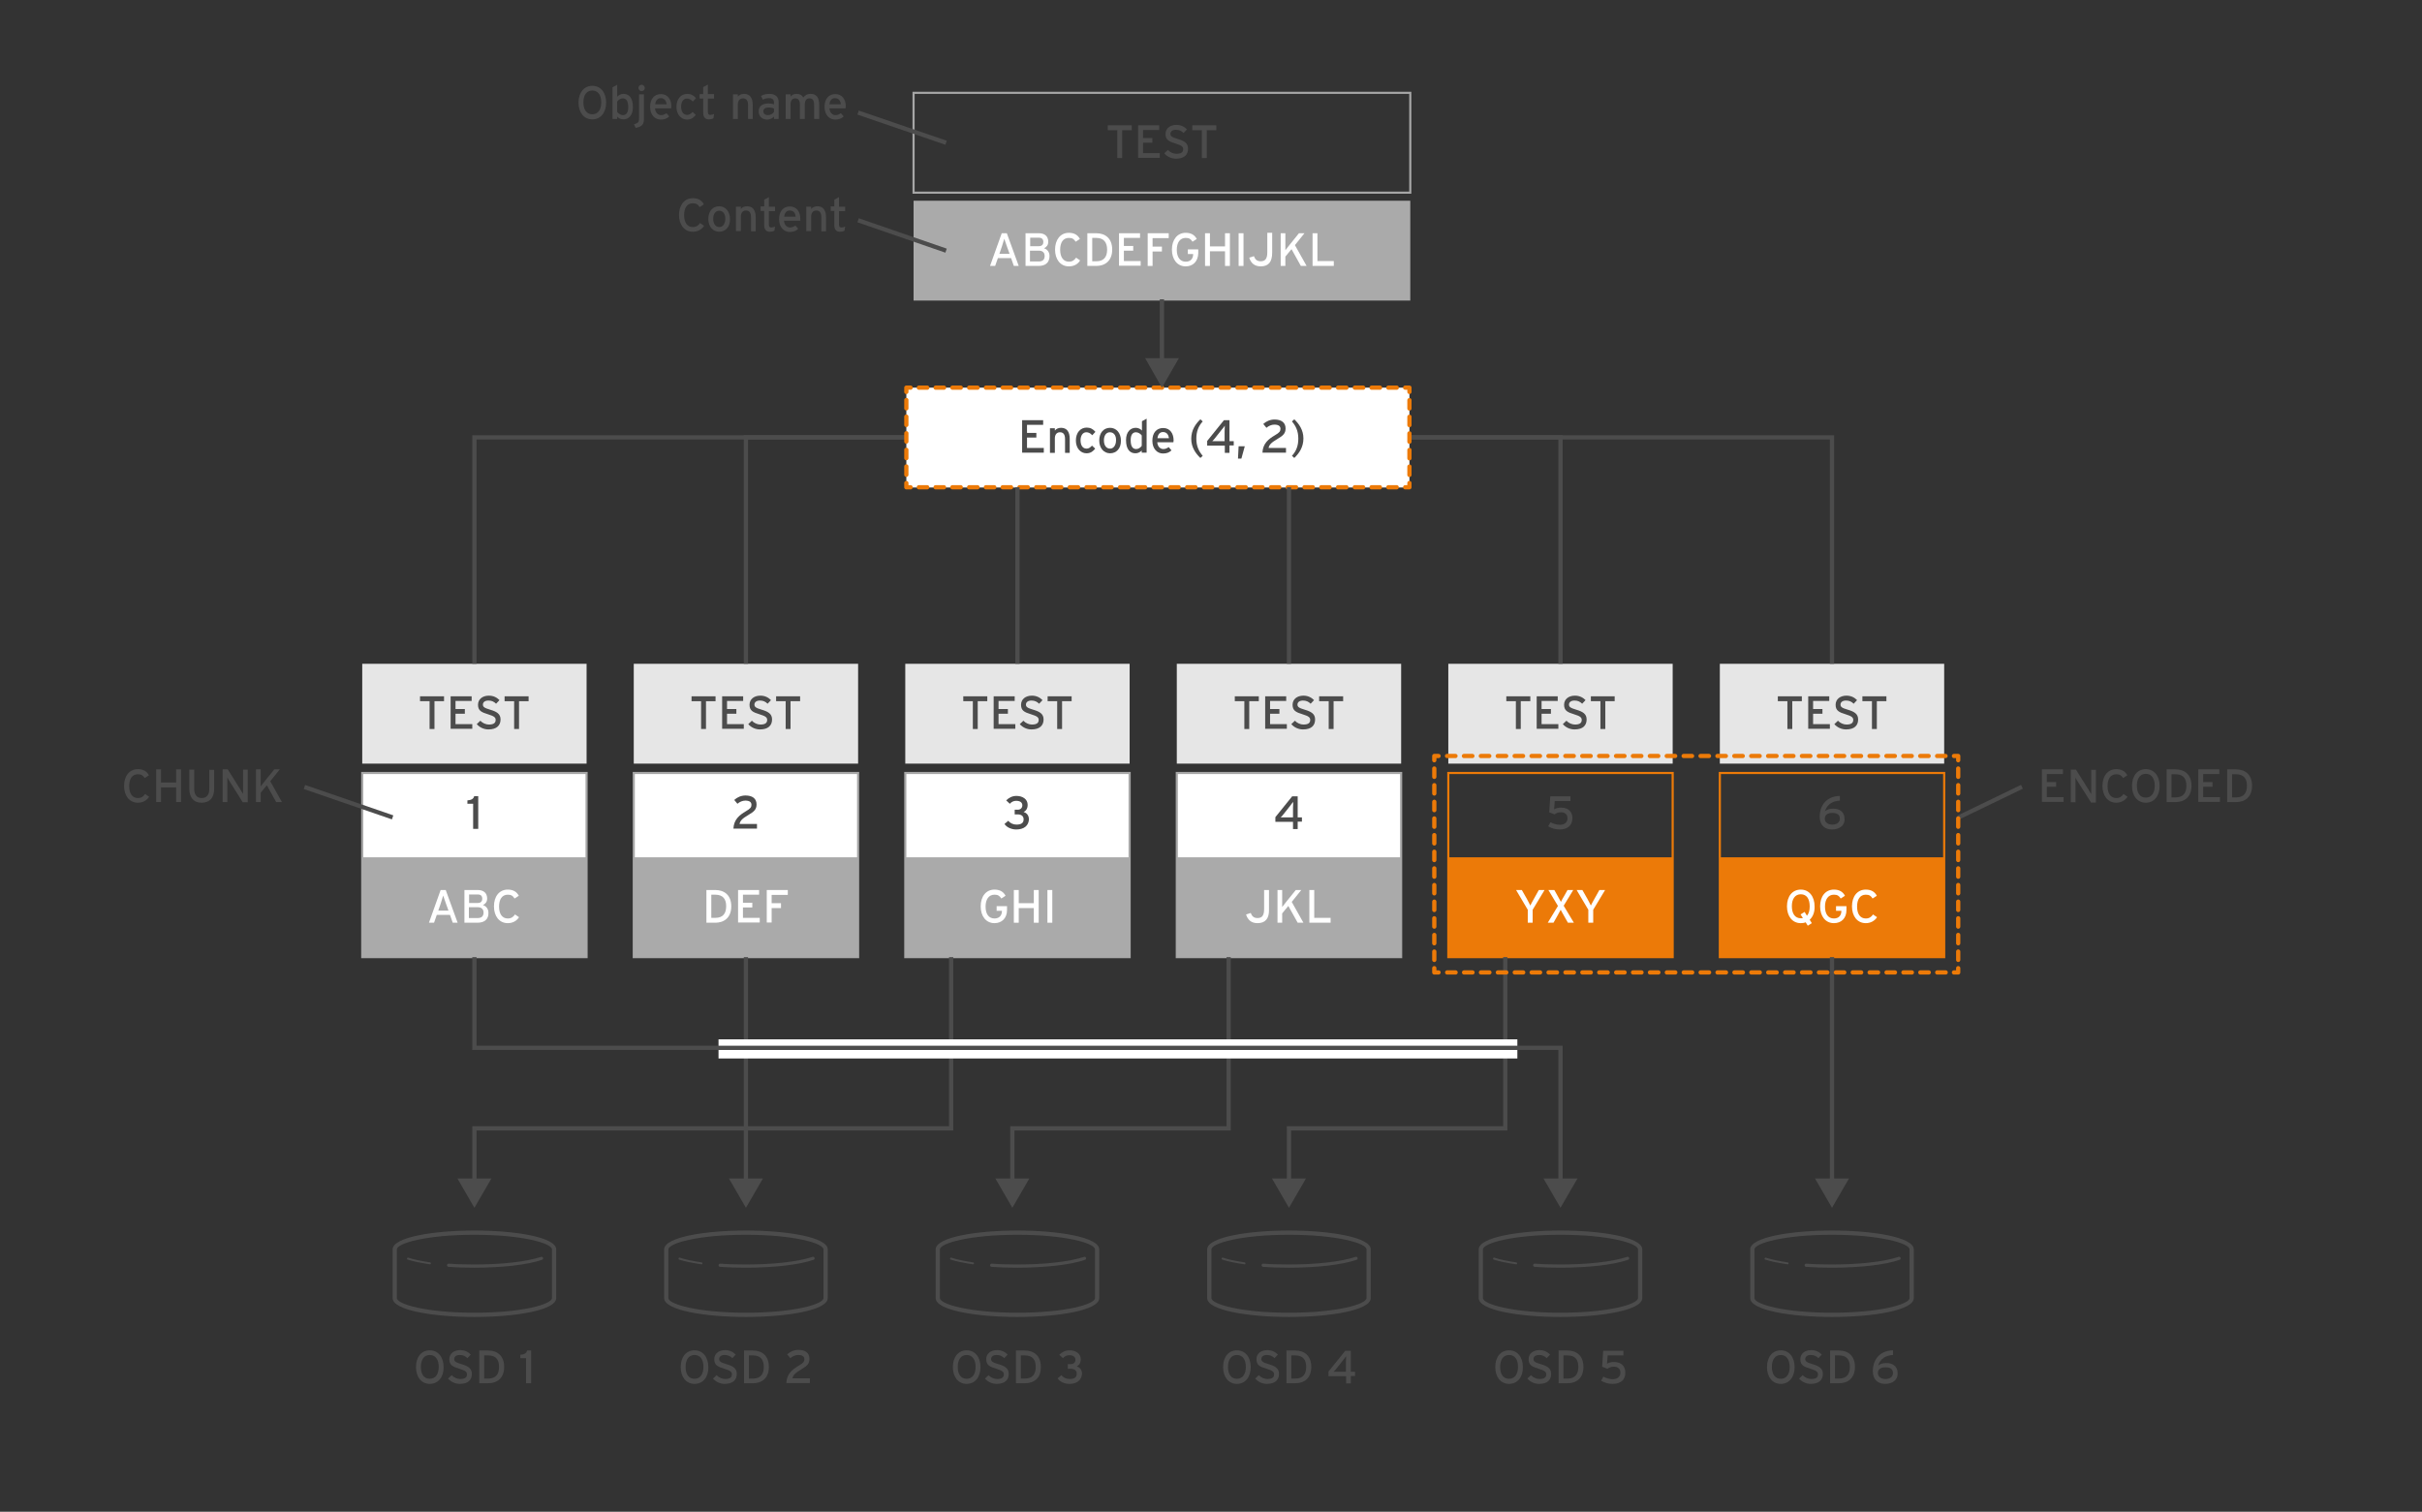 <?xml version="1.0" encoding="utf-8"?>
<!-- Generator: Adobe Illustrator 22.1.0, SVG Export Plug-In . SVG Version: 6.00 Build 0)  -->
<svg version="1.1"
	 id="svg8" inkscape:version="0.92.2 (5c3e80d, 2017-08-06)" sodipodi:docname="pools-pools-ec.svg" xmlns:cc="http://creativecommons.org/ns#" xmlns:dc="http://purl.org/dc/elements/1.1/" xmlns:inkscape="http://www.inkscape.org/namespaces/inkscape" xmlns:rdf="http://www.w3.org/1999/02/22-rdf-syntax-ns#" xmlns:sodipodi="http://sodipodi.sourceforge.net/DTD/sodipodi-0.dtd" xmlns:svg="http://www.w3.org/2000/svg"
	 xmlns="http://www.w3.org/2000/svg" xmlns:xlink="http://www.w3.org/1999/xlink" x="0px" y="0px" viewBox="0 0 1140 711.7"
	 style="enable-background:new 0 0 1140 711.7;" xml:space="preserve">
<rect x="0" y="0" width="1140" height="711.7" fill="#333333" stroke="none"/>
<style type="text/css">
	.st0{fill:#FFFFFF;stroke:#A6A6A6;stroke-miterlimit:10;enable-background:new    ;}
	.st1{fill:none;stroke:#A6A6A6;stroke-miterlimit:10;enable-background:new    ;}
	.st2{fill:#AAAAAA;enable-background:new    ;}
	.st3{fill:#E6E6E6;enable-background:new    ;}
	.st4{fill:#EC7A08;enable-background:new    ;}
	.st5{fill:none;stroke:#EC7A08;stroke-miterlimit:10;enable-background:new    ;}
	.st6{fill:#4C4C4C;}
	.st7{fill:none;stroke:#4C4C4C;stroke-width:2;stroke-miterlimit:10;}
	.st8{fill:#FFFFFF;}
	.st9{enable-background:new    ;}
	.st10{fill:none;stroke:#EC7A08;stroke-width:2;stroke-linecap:round;stroke-linejoin:round;}
	.st11{fill:none;stroke:#EC7A08;stroke-width:2;stroke-linecap:round;stroke-linejoin:round;stroke-dasharray:3.946,3.946;}
	.st12{fill:none;stroke:#EC7A08;stroke-width:2;stroke-linecap:round;stroke-linejoin:round;stroke-dasharray:3.908,3.908;}
	.st13{fill:none;stroke:#EC7A08;stroke-width:2;stroke-linecap:round;stroke-linejoin:round;stroke-dasharray:3.977,3.977;}
	.st14{fill:none;stroke:#EC7A08;stroke-width:2;stroke-linecap:round;stroke-linejoin:round;stroke-dasharray:3.917,3.917;}
</style>
<rect x="170.5" y="363.9" class="st0" width="105.6" height="86.7"/>
<rect x="298.3" y="363.9" class="st0" width="105.6" height="86.7"/>
<rect x="426.1" y="363.9" class="st0" width="105.6" height="86.7"/>
<rect x="553.9" y="363.9" class="st0" width="105.6" height="86.7"/>
<sodipodi:namedview  bordercolor="#666666" borderopacity="1.0" fit-margin-bottom="0" fit-margin-left="0" fit-margin-right="0" fit-margin-top="0" id="base" inkscape:current-layer="layer2" inkscape:cx="843.47101" inkscape:cy="468.78568" inkscape:document-units="mm" inkscape:pageopacity="0.0" inkscape:pageshadow="2" inkscape:window-height="1172" inkscape:window-maximized="1" inkscape:window-width="1920" inkscape:window-x="1920" inkscape:window-y="0" inkscape:zoom="0.7" pagecolor="#ffffff" showgrid="false">
	</sodipodi:namedview>
<rect x="430" y="43.7" class="st1" width="233.8" height="47"/>
<rect x="430" y="94.5" class="st2" width="233.8" height="47"/>
<rect x="170.5" y="312.5" class="st3" width="105.6" height="47"/>
<rect x="170.5" y="403.6" class="st2" width="105.6" height="47"/>
<rect x="298.3" y="312.5" class="st3" width="105.6" height="47"/>
<rect x="298.3" y="403.6" class="st2" width="105.6" height="47"/>
<rect x="426.1" y="403.6" class="st2" width="105.6" height="47"/>
<rect x="553.9" y="312.5" class="st3" width="105.6" height="47"/>
<rect x="426.1" y="312.5" class="st3" width="105.6" height="47"/>
<rect x="553.9" y="403.6" class="st2" width="105.6" height="47"/>
<rect x="681.7" y="312.5" class="st3" width="105.6" height="47"/>
<rect x="681.7" y="403.6" class="st4" width="105.6" height="47"/>
<rect x="681.7" y="363.9" class="st5" width="105.6" height="86.7"/>
<rect x="809.5" y="312.5" class="st3" width="105.6" height="47"/>
<rect x="809.5" y="403.6" class="st4" width="105.6" height="47"/>
<rect x="809.5" y="363.9" class="st5" width="105.6" height="86.7"/>
<g>
	<g>
		<path class="st6" d="M202.4,595.2C202.4,595.2,202.3,595.2,202.4,595.2c-4.2-0.6-7.7-1.3-10.5-2.2c-0.3-0.1-0.4-0.4-0.3-0.6
			c0.1-0.3,0.4-0.4,0.6-0.3c2.7,0.9,6.2,1.6,10.2,2.2c0.3,0,0.5,0.3,0.4,0.6C202.8,595.1,202.6,595.2,202.4,595.2z"/>
		<path class="st6" d="M223.3,596.8c-4.2,0-8.3-0.1-12.2-0.4c-0.4,0-0.7-0.4-0.7-0.8c0-0.4,0.4-0.7,0.8-0.7c3.9,0.3,8,0.4,12.1,0.4
			c12.8,0,24.5-1.3,31.4-3.6c0.4-0.1,0.8,0.1,0.9,0.5c0.1,0.4-0.1,0.8-0.5,0.9C248.1,595.5,236.2,596.8,223.3,596.8z"/>
		<path class="st6" d="M223.3,620c-19.1,0-38.5-3.1-38.5-8.9v-22.9c0-5.8,19.4-8.9,38.5-8.9c19.1,0,38.5,3.1,38.5,8.9v22.9
			C261.8,616.9,242.4,620,223.3,620z M223.3,581.3c-22.6,0-36.5,4-36.5,6.9v22.9c0,2.9,13.9,6.9,36.5,6.9c22.6,0,36.5-4,36.5-6.9
			v-22.9C259.8,585.3,245.9,581.3,223.3,581.3z"/>
	</g>
</g>
<g>
	<g>
		<path class="st6" d="M330.2,595.2C330.2,595.2,330.2,595.2,330.2,595.2c-4.2-0.6-7.7-1.3-10.5-2.2c-0.3-0.1-0.4-0.4-0.3-0.6
			c0.1-0.3,0.4-0.4,0.6-0.3c2.7,0.9,6.2,1.6,10.2,2.2c0.3,0,0.5,0.3,0.4,0.6C330.7,595.1,330.4,595.2,330.2,595.2z"/>
		<path class="st6" d="M351.1,596.8c-4.2,0-8.3-0.1-12.2-0.4c-0.4,0-0.7-0.4-0.7-0.8c0-0.4,0.4-0.7,0.8-0.7c3.9,0.3,8,0.4,12.1,0.4
			c12.8,0,24.5-1.3,31.4-3.6c0.4-0.1,0.8,0.1,0.9,0.5c0.1,0.4-0.1,0.8-0.5,0.9C375.9,595.5,364,596.8,351.1,596.8z"/>
		<path class="st6" d="M351.1,620c-19.1,0-38.5-3.1-38.5-8.9v-22.9c0-5.8,19.4-8.9,38.5-8.9c19.1,0,38.5,3.1,38.5,8.9v22.9
			C389.6,616.9,370.2,620,351.1,620z M351.1,581.3c-22.6,0-36.5,4-36.5,6.9v22.9c0,2.9,13.9,6.9,36.5,6.9c22.6,0,36.5-4,36.5-6.9
			v-22.9C387.6,585.3,373.7,581.3,351.1,581.3z"/>
	</g>
</g>
<g>
	<g>
		<path class="st6" d="M458,595.2C458,595.2,458,595.2,458,595.2c-4.2-0.6-7.7-1.3-10.5-2.2c-0.3-0.1-0.4-0.4-0.3-0.6
			c0.1-0.3,0.4-0.4,0.6-0.3c2.7,0.9,6.2,1.6,10.2,2.2c0.3,0,0.5,0.3,0.4,0.6C458.5,595.1,458.3,595.2,458,595.2z"/>
		<path class="st6" d="M478.9,596.8c-4.2,0-8.3-0.1-12.2-0.4c-0.4,0-0.7-0.4-0.7-0.8c0-0.4,0.4-0.7,0.8-0.7c3.9,0.3,8,0.4,12.1,0.4
			c12.8,0,24.5-1.3,31.4-3.6c0.4-0.1,0.8,0.1,0.9,0.5c0.1,0.4-0.1,0.8-0.5,0.9C503.7,595.5,491.8,596.8,478.9,596.8z"/>
		<path class="st6" d="M478.9,620c-19.1,0-38.5-3.1-38.5-8.9v-22.9c0-5.8,19.4-8.9,38.5-8.9c19.1,0,38.5,3.1,38.5,8.9v22.9
			C517.4,616.9,498,620,478.9,620z M478.9,581.3c-22.6,0-36.5,4-36.5,6.9v22.9c0,2.9,13.9,6.9,36.5,6.9c22.6,0,36.5-4,36.5-6.9
			v-22.9C515.4,585.3,501.5,581.3,478.9,581.3z"/>
	</g>
</g>
<g>
	<g>
		<path class="st6" d="M585.8,595.2C585.8,595.2,585.8,595.2,585.8,595.2c-4.2-0.6-7.7-1.3-10.5-2.2c-0.3-0.1-0.4-0.4-0.3-0.6
			c0.1-0.3,0.4-0.4,0.6-0.3c2.7,0.9,6.2,1.6,10.2,2.2c0.3,0,0.5,0.3,0.4,0.6C586.3,595.1,586.1,595.2,585.8,595.2z"/>
		<path class="st6" d="M606.7,596.8c-4.2,0-8.3-0.1-12.2-0.4c-0.4,0-0.7-0.4-0.7-0.8c0-0.4,0.4-0.7,0.8-0.7c3.9,0.3,8,0.4,12.1,0.4
			c12.8,0,24.5-1.3,31.4-3.6c0.4-0.1,0.8,0.1,0.9,0.5c0.1,0.4-0.1,0.8-0.5,0.9C631.5,595.5,619.6,596.8,606.7,596.8z"/>
		<path class="st6" d="M606.7,620c-19.1,0-38.5-3.1-38.5-8.9v-22.9c0-5.8,19.4-8.9,38.5-8.9c19.1,0,38.5,3.1,38.5,8.9v22.9
			C645.2,616.9,625.8,620,606.7,620z M606.7,581.3c-22.6,0-36.5,4-36.5,6.9v22.9c0,2.9,13.9,6.9,36.5,6.9c22.6,0,36.5-4,36.5-6.9
			v-22.9C643.2,585.3,629.3,581.3,606.7,581.3z"/>
	</g>
</g>
<g>
	<g>
		<path class="st6" d="M713.6,595.2C713.6,595.2,713.6,595.2,713.6,595.2c-4.2-0.6-7.7-1.3-10.5-2.2c-0.3-0.1-0.4-0.4-0.3-0.6
			c0.1-0.3,0.4-0.4,0.6-0.3c2.7,0.9,6.2,1.6,10.2,2.2c0.3,0,0.5,0.3,0.4,0.6C714.1,595.1,713.9,595.2,713.6,595.2z"/>
		<path class="st6" d="M734.5,596.8c-4.2,0-8.3-0.1-12.2-0.4c-0.4,0-0.7-0.4-0.7-0.8c0-0.4,0.4-0.7,0.8-0.7c3.9,0.3,8,0.4,12.1,0.4
			c12.8,0,24.5-1.3,31.4-3.6c0.4-0.1,0.8,0.1,0.9,0.5c0.1,0.4-0.1,0.8-0.5,0.9C759.3,595.5,747.4,596.8,734.5,596.8z"/>
		<path class="st6" d="M734.5,620c-19.1,0-38.5-3.1-38.5-8.9v-22.9c0-5.8,19.4-8.9,38.5-8.9c19.1,0,38.5,3.1,38.5,8.9v22.9
			C773,616.9,753.6,620,734.5,620z M734.5,581.3c-22.6,0-36.5,4-36.5,6.9v22.9c0,2.9,13.9,6.9,36.5,6.9c22.6,0,36.5-4,36.5-6.9
			v-22.9C771,585.3,757.1,581.3,734.5,581.3z"/>
	</g>
</g>
<g>
	<g>
		<path class="st6" d="M841.4,595.2C841.4,595.2,841.4,595.2,841.4,595.2c-4.2-0.6-7.7-1.3-10.5-2.2c-0.3-0.1-0.4-0.4-0.3-0.6
			c0.1-0.3,0.4-0.4,0.6-0.3c2.7,0.9,6.2,1.6,10.2,2.2c0.3,0,0.5,0.3,0.4,0.6C841.9,595.1,841.7,595.2,841.4,595.2z"/>
		<path class="st6" d="M862.3,596.8c-4.2,0-8.3-0.1-12.2-0.4c-0.4,0-0.7-0.4-0.7-0.8c0-0.4,0.4-0.7,0.8-0.7c3.9,0.3,8,0.4,12.1,0.4
			c12.8,0,24.5-1.3,31.4-3.6c0.4-0.1,0.8,0.1,0.9,0.5c0.1,0.4-0.1,0.8-0.5,0.9C887.2,595.5,875.3,596.8,862.3,596.8z"/>
		<path class="st6" d="M862.3,620c-19.1,0-38.5-3.1-38.5-8.9v-22.9c0-5.8,19.4-8.9,38.5-8.9c19.1,0,38.5,3.1,38.5,8.9v22.9
			C900.8,616.9,881.5,620,862.3,620z M862.3,581.3c-22.6,0-36.5,4-36.5,6.9v22.9c0,2.9,13.9,6.9,36.5,6.9c22.6,0,36.5-4,36.5-6.9
			v-22.9C898.8,585.3,884.9,581.3,862.3,581.3z"/>
	</g>
</g>
<g>
	<g>
		<line class="st7" x1="862.3" y1="450.6" x2="862.3" y2="557.1"/>
		<g>
			<polygon class="st6" points="854.3,554.8 862.3,568.6 870.3,554.8 			"/>
		</g>
	</g>
</g>
<line class="st7" x1="951.7" y1="370.4" x2="921.7" y2="384.9"/>
<line class="st7" x1="445.3" y1="67.2" x2="403.9" y2="53"/>
<line class="st7" x1="445.3" y1="118" x2="403.9" y2="103.7"/>
<line class="st7" x1="184.8" y1="384.8" x2="143.3" y2="370.5"/>
<g>
	<g>
		<line class="st7" x1="351.1" y1="450.6" x2="351.1" y2="557.1"/>
		<g>
			<polygon class="st6" points="343.1,554.8 351.1,568.6 359.1,554.8 			"/>
		</g>
	</g>
</g>
<g>
	<g>
		<polyline class="st7" points="708.5,450.6 708.5,531.2 606.7,531.2 606.7,557.1 		"/>
		<g>
			<polygon class="st6" points="598.7,554.8 606.7,568.6 614.7,554.8 			"/>
		</g>
	</g>
</g>
<g>
	<g>
		<polyline class="st7" points="578.3,450.6 578.3,531.2 476.5,531.2 476.5,557.1 		"/>
		<g>
			<polygon class="st6" points="468.5,554.8 476.5,568.6 484.5,554.8 			"/>
		</g>
	</g>
</g>
<g>
	<g>
		<polyline class="st7" points="447.7,450.6 447.7,531.2 223.3,531.2 223.3,557.1 		"/>
		<g>
			<polygon class="st6" points="215.3,554.8 223.3,568.6 231.3,554.8 			"/>
		</g>
	</g>
</g>
<rect x="338.2" y="489.3" class="st8" width="376" height="9"/>
<g>
	<g>
		<polyline class="st7" points="223.3,450.6 223.3,493.3 734.5,493.3 734.5,557.1 		"/>
		<g>
			<polygon class="st6" points="726.5,554.8 734.5,568.6 742.5,554.8 			"/>
		</g>
	</g>
</g>
<polyline class="st7" points="430,205.9 223.3,205.9 223.3,312.5 "/>
<polyline class="st7" points="430,205.9 351.1,205.9 351.1,312.5 "/>
<polyline class="st7" points="663.4,205.9 734.5,205.9 734.5,312.5 "/>
<polyline class="st7" points="663.4,205.9 862.3,205.9 862.3,312.5 "/>
<g class="st9">
	<rect x="426.6" y="182.5" class="st8" width="236.8" height="47"/>
	<g>
		<polyline class="st10" points="663.4,227.4 663.4,229.4 661.4,229.4 		"/>
		<line class="st11" x1="657.4" y1="229.4" x2="430.5" y2="229.4"/>
		<polyline class="st10" points="428.6,229.4 426.6,229.4 426.6,227.4 		"/>
		<line class="st12" x1="426.6" y1="223.5" x2="426.6" y2="186.4"/>
		<polyline class="st10" points="426.6,184.5 426.6,182.5 428.6,182.5 		"/>
		<line class="st11" x1="432.5" y1="182.5" x2="659.4" y2="182.5"/>
		<polyline class="st10" points="661.4,182.5 663.4,182.5 663.4,184.5 		"/>
		<line class="st12" x1="663.4" y1="188.4" x2="663.4" y2="225.5"/>
	</g>
</g>
<g class="st9">
	<g>
		<polyline class="st10" points="921.7,455.8 921.7,457.8 919.7,457.8 		"/>
		<line class="st13" x1="915.8" y1="457.8" x2="679.1" y2="457.8"/>
		<polyline class="st10" points="677.1,457.8 675.1,457.8 675.1,455.8 		"/>
		<line class="st14" x1="675.1" y1="451.9" x2="675.1" y2="359.8"/>
		<polyline class="st10" points="675.1,357.9 675.1,355.9 677.1,355.9 		"/>
		<line class="st13" x1="681.1" y1="355.9" x2="917.8" y2="355.9"/>
		<polyline class="st10" points="919.7,355.9 921.7,355.9 921.7,357.9 		"/>
		<line class="st14" x1="921.7" y1="361.8" x2="921.7" y2="453.8"/>
	</g>
</g>
<line class="st7" x1="478.9" y1="229.4" x2="478.9" y2="312.5"/>
<line class="st7" x1="606.7" y1="229.4" x2="606.7" y2="312.5"/>
<g>
	<g>
		<line class="st7" x1="546.9" y1="140.9" x2="546.9" y2="171"/>
		<g>
			<polygon class="st6" points="539,168.6 546.9,182.5 554.9,168.6 			"/>
		</g>
	</g>
</g>
<g>
	<path class="st6" d="M528.2,61.3v13.1h-2.3V61.3h-4.5V59h11.3v2.3H528.2z"/>
	<path class="st6" d="M535.7,74.4V59h9.9v2.2H538v3.8h4.4v2.2H538v4.9h7.9v2.2H535.7z"/>
	<path class="st6" d="M553.5,74.7c-2.2,0-4.2-1-5.5-2.5l1.7-1.6c1,1.1,2.6,1.8,4,1.8c2.2,0,3.2-0.7,3.2-2.2c0-1.2-0.9-1.8-3.5-2.6
		c-3.3-1-4.8-1.8-4.8-4.5c0-2.7,2.2-4.3,5.1-4.3c2.1,0,3.7,0.8,5,2.1l-1.6,1.7c-1-1-2.1-1.5-3.6-1.5c-1.8,0-2.6,0.9-2.6,1.9
		c0,1.1,0.7,1.6,3.4,2.4c3,0.9,4.9,1.9,4.9,4.6C559.2,72.8,557.5,74.7,553.5,74.7z"/>
	<path class="st6" d="M568,61.3v13.1h-2.3V61.3h-4.5V59h11.3v2.3H568z"/>
</g>
<g>
	<path class="st6" d="M278.8,56.2c-4,0-6.5-3.3-6.5-7.9s2.5-7.9,6.5-7.9c4,0,6.5,3.3,6.5,7.9S282.8,56.2,278.8,56.2z M278.8,42.6
		c-2.7,0-4.2,2.2-4.2,5.6s1.5,5.6,4.2,5.6c2.7,0,4.2-2.2,4.2-5.6S281.5,42.6,278.8,42.6z"/>
	<path class="st6" d="M293.4,56.2c-1.2,0-2.3-0.6-2.9-1.3V56h-2.2V41.1l2.2-1.2v5.6c0.8-0.8,1.8-1.3,3-1.3c2.5,0,4.4,1.8,4.4,6.2
		C297.9,54.4,295.8,56.2,293.4,56.2z M293.1,46.3c-1.1,0-2,0.7-2.6,1.5v4.9c0.5,0.7,1.6,1.5,2.7,1.5c1.6,0,2.5-1.2,2.5-3.7
		C295.7,47.6,294.8,46.3,293.1,46.3z"/>
	<path class="st6" d="M299.2,60.2l-0.8-1.7c2.1-0.6,2.4-1,2.4-3V44.4h2.3v11C303.2,58.4,302.4,59.6,299.2,60.2z M302,42.9
		c-0.8,0-1.5-0.7-1.5-1.5c0-0.8,0.7-1.5,1.5-1.5c0.8,0,1.5,0.7,1.5,1.5C303.5,42.3,302.8,42.9,302,42.9z"/>
	<path class="st6" d="M315.9,51h-7.6c0.2,2.2,1.5,3.2,2.9,3.2c1,0,1.7-0.4,2.5-0.9l1.3,1.5c-1,1-2.2,1.5-4,1.5c-2.7,0-5-2.2-5-6
		c0-3.9,2.1-6,5.1-6c3.3,0,4.9,2.7,4.9,5.8C316,50.4,315.9,50.8,315.9,51z M311,46.2c-1.5,0-2.4,1.1-2.6,2.9h5.4
		C313.6,47.6,312.8,46.2,311,46.2z"/>
	<path class="st6" d="M326.1,47.8c-0.9-1-1.8-1.4-2.8-1.4c-1.6,0-2.7,1.5-2.7,3.8c0,2.3,1,3.9,2.8,3.9c1.1,0,1.7-0.5,2.6-1.4
		l1.5,1.4c-0.9,1.1-2,2.2-4.1,2.2c-2.8,0-5-2.4-5-6c0-3.8,2.2-6.1,5.1-6.1c1.7,0,3,0.7,4.1,2L326.1,47.8z"/>
	<path class="st6" d="M335.8,55.7c-0.5,0.3-1.3,0.5-2.2,0.5c-1.6,0-2.6-1-2.6-3.1v-6.7h-1.7v-2.1h1.7v-3.3l2.2-1.2v4.5h2.9v2.1h-2.9
		v6.3c0,1.1,0.4,1.4,1.2,1.4c0.6,0,1.3-0.2,1.7-0.5L335.8,55.7z"/>
	<path class="st6" d="M352.1,56v-6.5c0-2.3-0.9-3.2-2.4-3.2c-1.5,0-2.4,1.1-2.4,2.9V56h-2.3V44.4h2.3v1.1c0.6-0.8,1.7-1.3,2.9-1.3
		c2.7,0,4.1,1.8,4.1,5.2V56H352.1z"/>
	<path class="st6" d="M364.3,56v-1.1c-0.8,0.8-1.9,1.4-3.2,1.4c-1.9,0-4-1.1-4-3.9c0-2.6,2-3.7,4.6-3.7c1.1,0,1.9,0.2,2.6,0.4v-0.9
		c0-1.3-0.8-2-2.2-2c-1.2,0-2.1,0.2-3,0.7l-0.9-1.7c1.1-0.7,2.3-1,4-1c2.6,0,4.3,1.3,4.3,3.9V56H364.3z M364.3,51.1
		c-0.6-0.3-1.4-0.5-2.6-0.5c-1.5,0-2.4,0.7-2.4,1.7c0,1.1,0.7,1.9,2.2,1.9c1.2,0,2.3-0.7,2.8-1.5V51.1z"/>
	<path class="st6" d="M383.2,56v-6.5c0-2.3-0.7-3.2-2.2-3.2c-1.5,0-2.2,1.1-2.2,2.9V56h-2.3v-6.5c0-2.3-0.7-3.2-2.2-3.2
		c-1.5,0-2.2,1.1-2.2,2.9V56h-2.3V44.4h2.3v1.1c0.6-0.8,1.6-1.3,2.8-1.3c1.6,0,2.6,0.6,3.2,1.7c0.8-1,1.7-1.7,3.5-1.7
		c2.7,0,4,1.8,4,5.2V56H383.2z"/>
	<path class="st6" d="M398,51h-7.6c0.2,2.2,1.5,3.2,2.9,3.2c1,0,1.7-0.4,2.5-0.9l1.3,1.5c-1,1-2.2,1.5-4,1.5c-2.7,0-5-2.2-5-6
		c0-3.9,2.1-6,5.1-6c3.3,0,4.9,2.7,4.9,5.8C398,50.4,398,50.8,398,51z M393,46.2c-1.5,0-2.4,1.1-2.6,2.9h5.4
		C395.6,47.6,394.9,46.2,393,46.2z"/>
</g>
<g>
	<path class="st6" d="M326.1,109.1c-4,0-6.5-3.3-6.5-7.9s2.5-7.9,6.5-7.9c2.5,0,4.2,1,5.2,2.9l-2,1.3c-0.8-1.3-1.6-1.8-3.2-1.8
		c-2.7,0-4.1,2.2-4.1,5.6s1.5,5.6,4.1,5.6c1.6,0,2.6-0.7,3.4-1.9l1.9,1.3C330.3,108,328.5,109.1,326.1,109.1z"/>
	<path class="st6" d="M338.5,109.1c-2.9,0-5.1-2.4-5.1-6c0-3.8,2.2-6,5.1-6c2.9,0,5.1,2.4,5.1,6
		C343.7,106.8,341.5,109.1,338.5,109.1z M338.5,99.2c-1.7,0-2.8,1.5-2.8,3.8c0,2.5,1.2,3.9,2.9,3.9s2.8-1.7,2.8-3.9
		C341.4,100.7,340.3,99.2,338.5,99.2z"/>
	<path class="st6" d="M353.5,108.8v-6.5c0-2.3-0.9-3.2-2.4-3.2c-1.5,0-2.4,1.1-2.4,2.9v6.8h-2.3V97.3h2.3v1.1
		c0.6-0.8,1.7-1.3,2.9-1.3c2.7,0,4.1,1.8,4.1,5.2v6.6H353.5z"/>
	<path class="st6" d="M364.5,108.6c-0.5,0.3-1.3,0.5-2.2,0.5c-1.6,0-2.6-1-2.6-3.1v-6.7H358v-2.1h1.7V94l2.2-1.2v4.5h2.9v2.1h-2.9
		v6.3c0,1.1,0.4,1.4,1.2,1.4c0.6,0,1.3-0.2,1.7-0.5L364.5,108.6z"/>
	<path class="st6" d="M376.7,103.9H369c0.2,2.2,1.5,3.2,2.9,3.2c1,0,1.7-0.4,2.5-0.9l1.3,1.5c-1,1-2.2,1.5-4,1.5c-2.7,0-5-2.2-5-6
		c0-3.9,2.1-6,5.1-6c3.3,0,4.9,2.7,4.9,5.8C376.7,103.3,376.7,103.6,376.7,103.9z M371.7,99.1c-1.5,0-2.4,1.1-2.6,2.9h5.4
		C374.4,100.4,373.6,99.1,371.7,99.1z"/>
	<path class="st6" d="M386.6,108.8v-6.5c0-2.3-0.9-3.2-2.4-3.2c-1.5,0-2.4,1.1-2.4,2.9v6.8h-2.3V97.3h2.3v1.1
		c0.6-0.8,1.7-1.3,2.9-1.3c2.7,0,4.1,1.8,4.1,5.2v6.6H386.6z"/>
	<path class="st6" d="M397.5,108.6c-0.5,0.3-1.3,0.5-2.2,0.5c-1.6,0-2.6-1-2.6-3.1v-6.7H391v-2.1h1.7V94l2.2-1.2v4.5h2.9v2.1h-2.9
		v6.3c0,1.1,0.4,1.4,1.2,1.4c0.6,0,1.3-0.2,1.7-0.5L397.5,108.6z"/>
</g>
<g>
	<path class="st6" d="M64.9,377.9c-4,0-6.5-3.3-6.5-7.9c0-4.7,2.5-7.9,6.5-7.9c2.5,0,4.2,1,5.2,2.9l-2,1.3c-0.8-1.3-1.6-1.8-3.2-1.8
		c-2.7,0-4.1,2.2-4.1,5.6c0,3.5,1.5,5.6,4.1,5.6c1.6,0,2.6-0.7,3.4-1.9l1.9,1.3C69.1,376.8,67.3,377.9,64.9,377.9z"/>
	<path class="st6" d="M82.9,377.6v-6.9h-7.1v6.9h-2.3v-15.4h2.3v6.2h7.1v-6.2h2.3v15.4H82.9z"/>
	<path class="st6" d="M94.9,377.9c-3.8,0-5.8-2.5-5.8-6.7v-8.9h2.3v8.9c0,2.9,1.2,4.5,3.5,4.5c2.4,0,3.6-1.5,3.6-4.3v-9h2.3v9
		C100.8,375.5,98.8,377.9,94.9,377.9z"/>
	<path class="st6" d="M114.2,377.6l-6.1-9.7c-0.4-0.6-0.9-1.5-1.1-1.9c0,0.6,0,2.7,0,3.6v8h-2.2v-15.4h2.4l5.9,9.4
		c0.4,0.6,1.1,1.8,1.3,2.2c0-0.6,0-2.8,0-3.6v-7.9h2.2v15.4H114.2z"/>
	<path class="st6" d="M130,377.6l-4.4-7.9l-2.9,3.5v4.4h-2.2v-15.4h2.2v5.3c0,0.6,0,2.2,0,2.7c0.3-0.4,1.3-1.7,1.8-2.3l4.6-5.7h2.6
		l-4.5,5.6l5.5,9.8H130z"/>
</g>
<g>
	<path class="st6" d="M204.5,330.1v13.1h-2.3v-13.1h-4.5v-2.3H209v2.3H204.5z"/>
	<path class="st6" d="M212.1,343.2v-15.4h9.9v2.2h-7.6v3.8h4.4v2.2h-4.4v4.9h7.9v2.2H212.1z"/>
	<path class="st6" d="M229.9,343.4c-2.2,0-4.2-1-5.5-2.5l1.7-1.6c1,1.1,2.6,1.8,4,1.8c2.2,0,3.2-0.7,3.2-2.2c0-1.2-0.9-1.8-3.5-2.6
		c-3.3-1-4.8-1.8-4.8-4.5c0-2.7,2.2-4.3,5.1-4.3c2.1,0,3.7,0.8,5,2.1l-1.6,1.7c-1-1-2.1-1.5-3.6-1.5c-1.8,0-2.6,0.9-2.6,1.9
		c0,1.1,0.7,1.6,3.4,2.4c3,0.9,4.9,1.9,4.9,4.6C235.6,341.5,233.8,343.4,229.9,343.4z"/>
	<path class="st6" d="M244.3,330.1v13.1H242v-13.1h-4.5v-2.3h11.3v2.3H244.3z"/>
</g>
<g>
	<path class="st8" d="M336.7,434.4h-4.2V419h4.2c4.1,0,7.5,2.3,7.5,7.7C344.2,432.1,340.7,434.4,336.7,434.4z M336.7,421.2h-1.9
		v10.9h1.9c3.7,0,5.1-2.2,5.1-5.5S340.3,421.2,336.7,421.2z"/>
	<path class="st8" d="M347.4,434.4V419h9.9v2.2h-7.6v3.8h4.4v2.2h-4.4v4.9h7.9v2.2H347.4z"/>
	<path class="st8" d="M363.2,421.2v4h4.4v2.3h-4.4v6.8h-2.3V419h9.9v2.3H363.2z"/>
</g>
<g>
	<path class="st8" d="M213.1,434.4l-1.3-3.7h-6.2l-1.3,3.7h-2.4l5.5-15.4h2.4l5.6,15.4H213.1z M209.8,425.1c-0.4-1.1-1-2.9-1.2-3.5
		c-0.2,0.7-0.7,2.4-1.1,3.6l-1.2,3.5h4.8L209.8,425.1z"/>
	<path class="st8" d="M224.7,434.4h-6.1V419h6.3c2.7,0,4.4,1.4,4.4,4c0,1.6-0.8,2.5-2,3.1c1.2,0.3,2.6,1.5,2.6,3.6
		C230,432.8,228,434.4,224.7,434.4z M224.9,421.1h-4.1v4h4.1c1.5,0,2.1-0.9,2.1-2C227,421.9,226.4,421.1,224.9,421.1z M224.9,427.1
		h-4.2v5.1h4.1c2,0,2.8-1,2.8-2.6C227.6,428.1,226.7,427.1,224.9,427.1z"/>
	<path class="st8" d="M239,434.6c-4,0-6.5-3.3-6.5-7.9c0-4.7,2.5-7.9,6.5-7.9c2.5,0,4.2,1,5.2,2.9l-2,1.3c-0.8-1.3-1.6-1.8-3.2-1.8
		c-2.7,0-4.1,2.2-4.1,5.6c0,3.5,1.5,5.6,4.1,5.6c1.6,0,2.6-0.7,3.4-1.9l1.9,1.3C243.2,433.5,241.4,434.6,239,434.6z"/>
</g>
<g>
	<path class="st8" d="M468.1,434.6c-4,0-6.5-3.3-6.5-7.9c0-4.7,2.5-7.9,6.5-7.9c2.5,0,4.2,1,5.2,2.9l-2,1.3
		c-0.8-1.3-1.6-1.8-3.2-1.8c-2.7,0-4.2,2.2-4.2,5.6c0,3.5,1.5,5.6,4.2,5.6c2.5,0,3.5-1.7,3.5-3.5v-0.1h-2.5v-2.2h4.9v1.8
		C474,432.3,471.5,434.6,468.1,434.6z"/>
	<path class="st8" d="M486.6,434.4v-6.9h-7.1v6.9h-2.3V419h2.3v6.2h7.1V419h2.3v15.4H486.6z"/>
	<path class="st8" d="M493,434.4V419h2.3v15.4H493z"/>
</g>
<g>
	<path class="st8" d="M591.9,434.6c-2.9,0-4.6-1.5-5.4-4.1l2.2-0.7c0.6,1.6,1.5,2.4,3.2,2.4c2.2,0,3.1-1.3,3.1-4.2V419h2.3v9.3
		C597.4,432.4,595.6,434.6,591.9,434.6z"/>
	<path class="st8" d="M610.8,434.4l-4.4-7.9l-2.9,3.5v4.4h-2.2V419h2.2v5.3c0,0.6,0,2.2,0,2.7c0.3-0.4,1.3-1.7,1.8-2.3l4.6-5.7h2.6
		l-4.5,5.6l5.5,9.8H610.8z"/>
	<path class="st8" d="M616.3,434.4V419h2.3v13.1h7.7v2.3H616.3z"/>
</g>
<g>
	<path class="st8" d="M721.4,428.3v6.1h-2.3v-6.1l-5.5-9.3h2.7l2.4,4.2c0.5,0.9,1.3,2.5,1.6,3.1c0.3-0.6,1-2,1.6-3l2.4-4.3h2.7
		L721.4,428.3z"/>
	<path class="st8" d="M738,434.4l-1.7-3c-0.6-0.9-1.4-2.6-1.7-3.1c-0.3,0.6-1.1,2.1-1.7,3.1l-1.7,3h-2.7l4.8-7.9l-4.5-7.5h2.8
		l1.4,2.5c0.5,0.9,1.4,2.6,1.7,3.1c0.3-0.6,1.1-2.2,1.7-3.1l1.4-2.5h2.7l-4.5,7.4l4.8,8H738z"/>
	<path class="st8" d="M749.9,428.3v6.1h-2.3v-6.1l-5.5-9.3h2.7l2.4,4.2c0.5,0.9,1.3,2.5,1.6,3.1c0.3-0.6,1-2,1.6-3l2.4-4.3h2.7
		L749.9,428.3z"/>
</g>
<g>
	<path class="st8" d="M851.8,433l1,1.6l-1.9,1.2l-1-1.6c-0.7,0.3-1.5,0.4-2.3,0.4c-4,0-6.5-3.3-6.5-7.9c0-4.7,2.5-7.9,6.5-7.9
		c4,0,6.5,3.3,6.5,7.9C854.2,429.4,853.3,431.6,851.8,433z M847.6,421c-2.7,0-4.2,2.2-4.2,5.6c0,3.5,1.5,5.7,4.2,5.7
		c0.4,0,0.7,0,1-0.1l-1.1-1.7l1.9-1.2l1.1,1.8c0.9-1,1.3-2.5,1.3-4.4C851.8,423.2,850.4,421,847.6,421z"/>
	<path class="st8" d="M863.2,434.6c-4,0-6.5-3.3-6.5-7.9c0-4.7,2.5-7.9,6.5-7.9c2.5,0,4.2,1,5.2,2.9l-2,1.3
		c-0.8-1.3-1.6-1.8-3.2-1.8c-2.7,0-4.2,2.2-4.2,5.6c0,3.5,1.5,5.6,4.2,5.6c2.5,0,3.5-1.7,3.5-3.5v-0.1h-2.5v-2.2h4.9v1.8
		C869.1,432.3,866.7,434.6,863.2,434.6z"/>
	<path class="st8" d="M878.2,434.6c-4,0-6.5-3.3-6.5-7.9c0-4.7,2.5-7.9,6.5-7.9c2.5,0,4.2,1,5.2,2.9l-2,1.3
		c-0.8-1.3-1.6-1.8-3.2-1.8c-2.7,0-4.1,2.2-4.1,5.6c0,3.5,1.5,5.6,4.1,5.6c1.6,0,2.6-0.7,3.4-1.9l1.9,1.3
		C882.4,433.5,880.5,434.6,878.2,434.6z"/>
</g>
<g>
	<g>
		<path class="st6" d="M345.2,390.2c0.2-4.5,2.9-6.5,5.9-8.3c2.1-1.2,2.6-1.9,2.6-3c0-1.2-0.8-2-2.9-2c-1.3,0-2.7,0.6-3.7,1.5
			l-1.5-1.8c1.4-1.3,3.3-2.1,5.3-2.1c3.2,0,5.2,1.4,5.2,4.2c0,2.4-1.2,3.4-3.9,5c-2.9,1.7-3.8,2.7-4.1,4.2h8.2v2.2H345.2z"/>
	</g>
</g>
<g>
	<g>
		<path class="st6" d="M222.7,390.2v-11.8h-2.7v-1.6c1.6-0.1,2.9-0.6,3.2-2h1.9v15.4H222.7z"/>
	</g>
</g>
<g>
	<g>
		<path class="st6" d="M478.3,390.5c-2.2,0-4.5-1-5.5-2.6l1.8-1.5c0.9,1.2,2.4,1.8,3.8,1.8c2.5,0,3.4-0.9,3.4-2.5s-1.2-2.3-2.8-2.3
			h-1.4v-2.2h1.4c1.4,0,2.2-0.9,2.2-2.1c0-0.9-0.6-2.1-2.9-2.1c-1.2,0-2.2,0.5-3,1.4l-1.7-1.6c1.3-1.3,2.9-2.1,4.8-2.1
			c2.9,0,5.3,1.5,5.3,4.2c0,1.8-0.8,2.8-1.9,3.4c1.5,0.4,2.5,1.6,2.5,3.5C484.1,388.8,481.9,390.5,478.3,390.5z"/>
	</g>
</g>
<g>
	<g>
		<path class="st6" d="M610.8,386.8v3.5h-2.2v-3.4h-8.3v-2.2l7.9-9.8h2.6v9.9h2v2H610.8z M607.3,379.3l-3,3.8
			c-0.5,0.6-1.1,1.4-1.5,1.7c0.5,0,1.7,0,2.5,0h3.3v-4.5c0-0.9,0.1-2.2,0.1-2.8C608.4,377.8,607.8,378.6,607.3,379.3z"/>
	</g>
</g>
<g>
	<g>
		<path class="st6" d="M734.1,390.5c-2,0-3.7-0.5-5.4-1.5l1.1-1.9c1.3,0.7,2.9,1.2,4.3,1.2c2.4,0,3.7-1.2,3.7-3.1
			c0-1.8-1.2-2.8-3.1-2.8c-1.3,0-2.2,0.4-3,1l-2.5-1l0.5-7.5h9.5v2.2h-7.4l-0.3,3.9c0.9-0.5,1.9-0.8,3.3-0.8c3.5,0,5.3,2.1,5.3,4.9
			C740.1,388.8,737.6,390.5,734.1,390.5z"/>
	</g>
</g>
<g>
	<g>
		<path class="st6" d="M862.3,390.5c-3.2,0-5.8-1.8-5.8-6.1c0-4,2.2-9.5,9.5-9.7v2.2c-3.5,0.2-6,1.8-7,5c1.1-0.9,2.2-1.2,4-1.2
			c2.8,0,5.2,1.5,5.2,4.8C868.4,388.7,865.7,390.5,862.3,390.5z M862.5,382.7c-2.2,0-3.6,0.9-3.6,2.7c0,1.5,1.2,2.8,3.5,2.8
			c2.3,0,3.6-1.1,3.6-2.8C866,383.6,864.7,382.7,862.5,382.7z"/>
	</g>
</g>
<g>
	<path class="st6" d="M332.3,330.1v13.1H330v-13.1h-4.5v-2.3h11.3v2.3H332.3z"/>
	<path class="st6" d="M339.9,343.2v-15.4h9.9v2.2h-7.6v3.8h4.4v2.2h-4.4v4.9h7.9v2.2H339.9z"/>
	<path class="st6" d="M357.7,343.4c-2.2,0-4.2-1-5.5-2.5l1.7-1.6c1,1.1,2.6,1.8,4,1.8c2.2,0,3.2-0.7,3.2-2.2c0-1.2-0.9-1.8-3.5-2.6
		c-3.3-1-4.8-1.8-4.8-4.5c0-2.7,2.2-4.3,5.1-4.3c2.1,0,3.7,0.8,5,2.1l-1.6,1.7c-1-1-2.1-1.5-3.6-1.5c-1.8,0-2.6,0.9-2.6,1.9
		c0,1.1,0.7,1.6,3.4,2.4c3,0.9,4.9,1.9,4.9,4.6C363.4,341.5,361.6,343.4,357.7,343.4z"/>
	<path class="st6" d="M372.1,330.1v13.1h-2.3v-13.1h-4.5v-2.3h11.3v2.3H372.1z"/>
</g>
<g>
	<path class="st6" d="M460.2,330.1v13.1h-2.3v-13.1h-4.5v-2.3h11.3v2.3H460.2z"/>
	<path class="st6" d="M467.7,343.2v-15.4h9.9v2.2H470v3.8h4.4v2.2H470v4.9h7.9v2.2H467.7z"/>
	<path class="st6" d="M485.5,343.4c-2.2,0-4.2-1-5.5-2.5l1.7-1.6c1,1.1,2.6,1.8,4,1.8c2.2,0,3.2-0.7,3.2-2.2c0-1.2-0.9-1.8-3.5-2.6
		c-3.3-1-4.8-1.8-4.8-4.5c0-2.7,2.2-4.3,5.1-4.3c2.1,0,3.7,0.8,5,2.1l-1.6,1.7c-1-1-2.1-1.5-3.6-1.5c-1.8,0-2.6,0.9-2.6,1.9
		c0,1.1,0.7,1.6,3.4,2.4c3,0.9,4.9,1.9,4.9,4.6C491.2,341.5,489.4,343.4,485.5,343.4z"/>
	<path class="st6" d="M499.9,330.1v13.1h-2.3v-13.1h-4.5v-2.3h11.3v2.3H499.9z"/>
</g>
<g>
	<path class="st6" d="M588,330.1v13.1h-2.3v-13.1h-4.5v-2.3h11.3v2.3H588z"/>
	<path class="st6" d="M595.5,343.2v-15.4h9.9v2.2h-7.6v3.8h4.4v2.2h-4.4v4.9h7.9v2.2H595.5z"/>
	<path class="st6" d="M613.3,343.4c-2.2,0-4.2-1-5.5-2.5l1.7-1.6c1,1.1,2.6,1.8,4,1.8c2.2,0,3.2-0.7,3.2-2.2c0-1.2-0.9-1.8-3.5-2.6
		c-3.3-1-4.8-1.8-4.8-4.5c0-2.7,2.2-4.3,5.1-4.3c2.1,0,3.7,0.8,5,2.1l-1.6,1.7c-1-1-2.1-1.5-3.6-1.5c-1.8,0-2.6,0.9-2.6,1.9
		c0,1.1,0.7,1.6,3.4,2.4c3,0.9,4.9,1.9,4.9,4.6C619,341.5,617.3,343.4,613.3,343.4z"/>
	<path class="st6" d="M627.7,330.1v13.1h-2.3v-13.1h-4.5v-2.3h11.3v2.3H627.7z"/>
</g>
<g>
	<path class="st6" d="M715.8,330.1v13.1h-2.3v-13.1H709v-2.3h11.3v2.3H715.8z"/>
	<path class="st6" d="M723.3,343.2v-15.4h9.9v2.2h-7.6v3.8h4.4v2.2h-4.4v4.9h7.9v2.2H723.3z"/>
	<path class="st6" d="M741.1,343.4c-2.2,0-4.2-1-5.5-2.5l1.7-1.6c1,1.1,2.6,1.8,4,1.8c2.2,0,3.2-0.7,3.2-2.2c0-1.2-0.9-1.8-3.5-2.6
		c-3.3-1-4.8-1.8-4.8-4.5c0-2.7,2.2-4.3,5.1-4.3c2.1,0,3.7,0.8,5,2.1l-1.6,1.7c-1-1-2.1-1.5-3.6-1.5c-1.8,0-2.6,0.9-2.6,1.9
		c0,1.1,0.7,1.6,3.4,2.4c3,0.9,4.9,1.9,4.9,4.6C746.8,341.5,745.1,343.4,741.1,343.4z"/>
	<path class="st6" d="M755.6,330.1v13.1h-2.3v-13.1h-4.5v-2.3H760v2.3H755.6z"/>
</g>
<g>
	<path class="st6" d="M843.6,330.1v13.1h-2.3v-13.1h-4.5v-2.3h11.3v2.3H843.6z"/>
	<path class="st6" d="M851.1,343.2v-15.4h9.9v2.2h-7.6v3.8h4.4v2.2h-4.4v4.9h7.9v2.2H851.1z"/>
	<path class="st6" d="M868.9,343.4c-2.2,0-4.2-1-5.5-2.5l1.7-1.6c1,1.1,2.6,1.8,4,1.8c2.2,0,3.2-0.7,3.2-2.2c0-1.2-0.9-1.8-3.5-2.6
		c-3.3-1-4.8-1.8-4.8-4.5c0-2.7,2.2-4.3,5.1-4.3c2.1,0,3.7,0.8,5,2.1l-1.6,1.7c-1-1-2.1-1.5-3.6-1.5c-1.8,0-2.6,0.9-2.6,1.9
		c0,1.1,0.7,1.6,3.4,2.4c3,0.9,4.9,1.9,4.9,4.6C874.6,341.5,872.9,343.4,868.9,343.4z"/>
	<path class="st6" d="M883.4,330.1v13.1h-2.3v-13.1h-4.5v-2.3h11.3v2.3H883.4z"/>
</g>
<g>
	<path class="st6" d="M202.3,651.5c-4,0-6.5-3.3-6.5-7.9c0-4.7,2.5-7.9,6.5-7.9c4,0,6.5,3.3,6.5,7.9
		C208.9,648.2,206.3,651.5,202.3,651.5z M202.3,637.9c-2.7,0-4.2,2.2-4.2,5.6c0,3.5,1.5,5.6,4.2,5.6c2.7,0,4.2-2.2,4.2-5.6
		C206.5,640.1,205,637.9,202.3,637.9z"/>
	<path class="st6" d="M216.4,651.5c-2.2,0-4.2-1-5.5-2.5l1.7-1.6c1,1.1,2.6,1.8,4,1.8c2.2,0,3.2-0.7,3.2-2.2c0-1.2-0.9-1.8-3.5-2.6
		c-3.3-1-4.8-1.8-4.8-4.5c0-2.7,2.2-4.3,5.1-4.3c2.1,0,3.7,0.8,5,2.1l-1.6,1.7c-1-1-2.1-1.5-3.6-1.5c-1.8,0-2.6,0.9-2.6,1.9
		c0,1.1,0.7,1.6,3.4,2.4c3,0.9,4.9,1.9,4.9,4.6C222.1,649.6,220.4,651.5,216.4,651.5z"/>
	<path class="st6" d="M229.8,651.2h-4.2v-15.4h4.2c4.1,0,7.5,2.3,7.5,7.7C237.3,649,233.8,651.2,229.8,651.2z M229.8,638.1h-1.9V649
		h1.9c3.7,0,5.1-2.2,5.1-5.5S233.5,638.1,229.8,638.1z"/>
	<path class="st6" d="M247.6,651.2v-11.8h-2.7v-1.6c1.6-0.1,2.9-0.6,3.2-2h1.9v15.4H247.6z"/>
</g>
<g>
	<path class="st6" d="M326.9,651.5c-4,0-6.5-3.3-6.5-7.9c0-4.7,2.5-7.9,6.5-7.9c4,0,6.5,3.3,6.5,7.9
		C333.5,648.2,331,651.5,326.9,651.5z M326.9,637.9c-2.7,0-4.2,2.2-4.2,5.6c0,3.5,1.5,5.6,4.2,5.6c2.7,0,4.2-2.2,4.2-5.6
		C331.1,640.1,329.7,637.9,326.9,637.9z"/>
	<path class="st6" d="M341.1,651.5c-2.2,0-4.2-1-5.5-2.5l1.7-1.6c1,1.1,2.6,1.8,4,1.8c2.2,0,3.2-0.7,3.2-2.2c0-1.2-0.9-1.8-3.5-2.6
		c-3.3-1-4.8-1.8-4.8-4.5c0-2.7,2.2-4.3,5.1-4.3c2.1,0,3.7,0.8,5,2.1l-1.6,1.7c-1-1-2.1-1.5-3.6-1.5c-1.8,0-2.6,0.9-2.6,1.9
		c0,1.1,0.7,1.6,3.4,2.4c3,0.9,4.9,1.9,4.9,4.6C346.8,649.6,345,651.5,341.1,651.5z"/>
	<path class="st6" d="M354.4,651.2h-4.2v-15.4h4.2c4.1,0,7.5,2.3,7.5,7.7C361.9,649,358.4,651.2,354.4,651.2z M354.4,638.1h-1.9V649
		h1.9c3.7,0,5.1-2.2,5.1-5.5S358.1,638.1,354.4,638.1z"/>
	<path class="st6" d="M370.1,651.2c0.2-4.5,2.9-6.5,5.9-8.3c2.1-1.2,2.6-1.9,2.6-3c0-1.2-0.8-2-2.9-2c-1.3,0-2.7,0.6-3.7,1.5
		l-1.5-1.8c1.4-1.3,3.3-2.1,5.3-2.1c3.2,0,5.2,1.4,5.2,4.2c0,2.4-1.2,3.4-3.9,5c-2.9,1.7-3.8,2.7-4.1,4.2h8.2v2.2H370.1z"/>
</g>
<g>
	<path class="st6" d="M455,651.5c-4,0-6.5-3.3-6.5-7.9c0-4.7,2.5-7.9,6.5-7.9c4,0,6.5,3.3,6.5,7.9C461.5,648.2,459,651.5,455,651.5z
		 M455,637.9c-2.7,0-4.2,2.2-4.2,5.6c0,3.5,1.5,5.6,4.2,5.6c2.7,0,4.2-2.2,4.2-5.6C459.2,640.1,457.7,637.9,455,637.9z"/>
	<path class="st6" d="M469.1,651.5c-2.2,0-4.2-1-5.5-2.5l1.7-1.6c1,1.1,2.6,1.8,4,1.8c2.2,0,3.2-0.7,3.2-2.2c0-1.2-0.9-1.8-3.5-2.6
		c-3.3-1-4.8-1.8-4.8-4.5c0-2.7,2.2-4.3,5.1-4.3c2.1,0,3.7,0.8,5,2.1l-1.6,1.7c-1-1-2.1-1.5-3.6-1.5c-1.8,0-2.6,0.9-2.6,1.9
		c0,1.1,0.7,1.6,3.4,2.4c3,0.9,4.9,1.9,4.9,4.6C474.8,649.6,473,651.5,469.1,651.5z"/>
	<path class="st6" d="M482.4,651.2h-4.2v-15.4h4.2c4.1,0,7.5,2.3,7.5,7.7C490,649,486.5,651.2,482.4,651.2z M482.4,638.1h-1.9V649
		h1.9c3.7,0,5.1-2.2,5.1-5.5S486.1,638.1,482.4,638.1z"/>
	<path class="st6" d="M503.3,651.5c-2.2,0-4.5-1-5.5-2.6l1.8-1.5c0.9,1.2,2.4,1.8,3.8,1.8c2.5,0,3.4-0.9,3.4-2.5s-1.2-2.3-2.8-2.3
		h-1.4v-2.2h1.4c1.4,0,2.2-0.9,2.2-2.1c0-0.9-0.6-2.1-2.9-2.1c-1.2,0-2.2,0.5-3,1.4l-1.7-1.6c1.3-1.3,2.9-2.1,4.8-2.1
		c2.9,0,5.3,1.5,5.3,4.2c0,1.8-0.8,2.8-1.9,3.4c1.5,0.4,2.5,1.6,2.5,3.5C509,649.8,506.9,651.5,503.3,651.5z"/>
</g>
<g>
	<path class="st6" d="M582.2,651.5c-4,0-6.5-3.3-6.5-7.9c0-4.7,2.5-7.9,6.5-7.9c4,0,6.5,3.3,6.5,7.9
		C588.7,648.2,586.2,651.5,582.2,651.5z M582.2,637.9c-2.7,0-4.2,2.2-4.2,5.6c0,3.5,1.5,5.6,4.2,5.6c2.7,0,4.2-2.2,4.2-5.6
		C586.4,640.1,584.9,637.9,582.2,637.9z"/>
	<path class="st6" d="M596.3,651.5c-2.2,0-4.2-1-5.5-2.5l1.7-1.6c1,1.1,2.6,1.8,4,1.8c2.2,0,3.2-0.7,3.2-2.2c0-1.2-0.9-1.8-3.5-2.6
		c-3.3-1-4.8-1.8-4.8-4.5c0-2.7,2.2-4.3,5.1-4.3c2.1,0,3.7,0.8,5,2.1l-1.6,1.7c-1-1-2.1-1.5-3.6-1.5c-1.8,0-2.6,0.9-2.6,1.9
		c0,1.1,0.7,1.6,3.4,2.4c3,0.9,4.9,1.9,4.9,4.6C602,649.6,600.2,651.5,596.3,651.5z"/>
	<path class="st6" d="M609.7,651.2h-4.2v-15.4h4.2c4.1,0,7.5,2.3,7.5,7.7C617.2,649,613.7,651.2,609.7,651.2z M609.7,638.1h-1.9V649
		h1.9c3.7,0,5.1-2.2,5.1-5.5S613.3,638.1,609.7,638.1z"/>
	<path class="st6" d="M635.8,647.8v3.5h-2.2v-3.4h-8.3v-2.2l7.9-9.8h2.6v9.9h2v2H635.8z M632.2,640.3l-3,3.8
		c-0.5,0.6-1.1,1.4-1.5,1.7c0.5,0,1.7,0,2.5,0h3.3v-4.5c0-0.9,0.1-2.2,0.1-2.8C633.3,638.8,632.8,639.6,632.2,640.3z"/>
</g>
<g>
	<path class="st6" d="M710.3,651.5c-4,0-6.5-3.3-6.5-7.9c0-4.7,2.5-7.9,6.5-7.9c4,0,6.5,3.3,6.5,7.9
		C716.9,648.2,714.3,651.5,710.3,651.5z M710.3,637.9c-2.7,0-4.2,2.2-4.2,5.6c0,3.5,1.5,5.6,4.2,5.6c2.7,0,4.2-2.2,4.2-5.6
		C714.5,640.1,713.1,637.9,710.3,637.9z"/>
	<path class="st6" d="M724.4,651.5c-2.2,0-4.2-1-5.5-2.5l1.7-1.6c1,1.1,2.6,1.8,4,1.8c2.2,0,3.2-0.7,3.2-2.2c0-1.2-0.9-1.8-3.5-2.6
		c-3.3-1-4.8-1.8-4.8-4.5c0-2.7,2.2-4.3,5.1-4.3c2.1,0,3.7,0.8,5,2.1l-1.6,1.7c-1-1-2.1-1.5-3.6-1.5c-1.8,0-2.6,0.9-2.6,1.9
		c0,1.1,0.7,1.6,3.4,2.4c3,0.9,4.9,1.9,4.9,4.6C730.1,649.6,728.4,651.5,724.4,651.5z"/>
	<path class="st6" d="M737.8,651.2h-4.2v-15.4h4.2c4.1,0,7.5,2.3,7.5,7.7C745.3,649,741.8,651.2,737.8,651.2z M737.8,638.1h-1.9V649
		h1.9c3.7,0,5.1-2.2,5.1-5.5S741.5,638.1,737.8,638.1z"/>
	<path class="st6" d="M759,651.5c-2,0-3.7-0.5-5.4-1.5l1.1-1.9c1.3,0.7,2.9,1.2,4.3,1.2c2.4,0,3.7-1.2,3.7-3.1
		c0-1.8-1.2-2.8-3.1-2.8c-1.3,0-2.2,0.4-3,1l-2.5-1l0.5-7.5h9.5v2.2h-7.4l-0.3,3.9c0.9-0.5,1.9-0.8,3.3-0.8c3.5,0,5.3,2.1,5.3,4.9
		C765.1,649.8,762.6,651.5,759,651.5z"/>
</g>
<g>
	<path class="st6" d="M838.2,651.5c-4,0-6.5-3.3-6.5-7.9c0-4.7,2.5-7.9,6.5-7.9c4,0,6.5,3.3,6.5,7.9
		C844.7,648.2,842.2,651.5,838.2,651.5z M838.2,637.9c-2.7,0-4.2,2.2-4.2,5.6c0,3.5,1.5,5.6,4.2,5.6c2.7,0,4.2-2.2,4.2-5.6
		C842.3,640.1,840.9,637.9,838.2,637.9z"/>
	<path class="st6" d="M852.3,651.5c-2.2,0-4.2-1-5.5-2.5l1.7-1.6c1,1.1,2.6,1.8,4,1.8c2.2,0,3.2-0.7,3.2-2.2c0-1.2-0.9-1.8-3.5-2.6
		c-3.3-1-4.8-1.8-4.8-4.5c0-2.7,2.2-4.3,5.1-4.3c2.1,0,3.7,0.8,5,2.1l-1.6,1.7c-1-1-2.1-1.5-3.6-1.5c-1.8,0-2.6,0.9-2.6,1.9
		c0,1.1,0.7,1.6,3.4,2.4c3,0.9,4.9,1.9,4.9,4.6C858,649.6,856.2,651.5,852.3,651.5z"/>
	<path class="st6" d="M865.6,651.2h-4.2v-15.4h4.2c4.1,0,7.5,2.3,7.5,7.7C873.1,649,869.6,651.2,865.6,651.2z M865.6,638.1h-1.9V649
		h1.9c3.7,0,5.1-2.2,5.1-5.5S869.3,638.1,865.6,638.1z"/>
	<path class="st6" d="M887.3,651.5c-3.2,0-5.8-1.8-5.8-6.1c0-4,2.2-9.5,9.5-9.7v2.2c-3.5,0.2-6,1.8-7,5c1.1-0.9,2.2-1.2,4-1.2
		c2.8,0,5.2,1.5,5.2,4.8C893.3,649.7,890.7,651.5,887.3,651.5z M887.5,643.7c-2.2,0-3.6,0.9-3.6,2.7c0,1.5,1.2,2.8,3.5,2.8
		c2.3,0,3.6-1.1,3.6-2.8C891,644.5,889.7,643.7,887.5,643.7z"/>
</g>
<g>
	<path class="st8" d="M477.2,125.2l-1.3-3.7h-6.2l-1.3,3.7H466l5.5-15.4h2.4l5.6,15.4H477.2z M473.9,115.9c-0.4-1.1-1-2.9-1.2-3.5
		c-0.2,0.7-0.7,2.4-1.1,3.6l-1.2,3.5h4.8L473.9,115.9z"/>
	<path class="st8" d="M488.8,125.2h-6.1v-15.4h6.3c2.7,0,4.4,1.4,4.4,4c0,1.6-0.8,2.5-2,3.1c1.2,0.3,2.6,1.5,2.6,3.6
		C494,123.6,492.1,125.2,488.8,125.2z M489,111.9h-4.1v4h4.1c1.5,0,2.1-0.9,2.1-2C491.1,112.8,490.5,111.9,489,111.9z M489,118h-4.2
		v5.1h4.1c2,0,2.8-1,2.8-2.6C491.7,118.9,490.7,118,489,118z"/>
	<path class="st8" d="M503.1,125.4c-4,0-6.5-3.3-6.5-7.9s2.5-7.9,6.5-7.9c2.5,0,4.2,1,5.2,2.9l-2,1.3c-0.8-1.3-1.6-1.8-3.2-1.8
		c-2.7,0-4.1,2.2-4.1,5.6s1.5,5.6,4.1,5.6c1.6,0,2.6-0.7,3.4-1.9l1.9,1.3C507.3,124.4,505.5,125.4,503.1,125.4z"/>
	<path class="st8" d="M516,125.2h-4.2v-15.4h4.2c4.1,0,7.5,2.3,7.5,7.7C523.5,122.9,520,125.2,516,125.2z M516,112h-1.9V123h1.9
		c3.7,0,5.1-2.2,5.1-5.5S519.6,112,516,112z"/>
	<path class="st8" d="M526.7,125.2v-15.4h9.9v2.2H529v3.8h4.4v2.2H529v4.9h7.9v2.2H526.7z"/>
	<path class="st8" d="M542.5,112.1v4h4.4v2.3h-4.4v6.8h-2.3v-15.4h9.9v2.3H542.5z"/>
	<path class="st8" d="M558.1,125.4c-4,0-6.5-3.3-6.5-7.9s2.5-7.9,6.5-7.9c2.5,0,4.2,1,5.2,2.9l-2,1.3c-0.8-1.3-1.6-1.8-3.2-1.8
		c-2.7,0-4.2,2.2-4.2,5.6s1.5,5.6,4.2,5.6c2.5,0,3.5-1.7,3.5-3.5v-0.1h-2.5v-2.2h4.9v1.8C563.9,123.1,561.5,125.4,558.1,125.4z"/>
	<path class="st8" d="M576.6,125.2v-6.9h-7.1v6.9h-2.3v-15.4h2.3v6.2h7.1v-6.2h2.3v15.4H576.6z"/>
	<path class="st8" d="M583,125.2v-15.4h2.3v15.4H583z"/>
	<path class="st8" d="M593.4,125.4c-2.9,0-4.6-1.5-5.4-4.1l2.2-0.7c0.6,1.6,1.5,2.4,3.2,2.4c2.2,0,3.1-1.3,3.1-4.2v-9.2h2.3v9.3
		C598.8,123.3,597.1,125.4,593.4,125.4z"/>
	<path class="st8" d="M612.3,125.2l-4.4-7.9l-2.9,3.5v4.4h-2.2v-15.4h2.2v5.3c0,0.6,0,2.2,0,2.7c0.3-0.4,1.3-1.7,1.8-2.3l4.6-5.7
		h2.6l-4.5,5.6l5.5,9.8H612.3z"/>
	<path class="st8" d="M617.8,125.2v-15.4h2.3v13.1h7.7v2.3H617.8z"/>
</g>
<g>
	<g>
		<path class="st6" d="M481.1,213.2v-15.4h9.9v2.2h-7.6v3.8h4.4v2.2h-4.4v4.9h7.9v2.2H481.1z"/>
		<path class="st6" d="M501.3,213.2v-6.5c0-2.3-0.9-3.2-2.4-3.2c-1.5,0-2.4,1.1-2.4,2.9v6.8h-2.3v-11.6h2.3v1.1
			c0.6-0.8,1.7-1.3,2.9-1.3c2.7,0,4.1,1.8,4.1,5.2v6.6H501.3z"/>
		<path class="st6" d="M514.1,204.9c-0.9-1-1.8-1.4-2.8-1.4c-1.6,0-2.7,1.5-2.7,3.8c0,2.3,1,3.9,2.8,3.9c1.1,0,1.7-0.5,2.6-1.4
			l1.5,1.4c-0.9,1.1-2,2.2-4.1,2.2c-2.8,0-5-2.4-5-6c0-3.8,2.2-6.1,5.1-6.1c1.7,0,3,0.7,4.1,2L514.1,204.9z"/>
		<path class="st6" d="M522.5,213.4c-2.9,0-5.1-2.4-5.1-6c0-3.8,2.2-6,5.1-6c2.9,0,5.1,2.4,5.1,6
			C527.7,211.2,525.4,213.4,522.5,213.4z M522.4,203.5c-1.7,0-2.8,1.5-2.8,3.8c0,2.5,1.2,3.9,2.9,3.9s2.8-1.7,2.8-3.9
			C525.4,205.1,524.3,203.5,522.4,203.5z"/>
		<path class="st6" d="M537.4,213.2v-1.1c-0.8,0.8-1.8,1.3-3,1.3c-2.5,0-4.4-1.8-4.4-6.2c0-4,2.2-5.8,4.6-5.8c1.2,0,2.3,0.6,2.9,1.3
			v-4.4l2.2-1.2v16H537.4z M537.4,205c-0.5-0.7-1.6-1.5-2.7-1.5c-1.6,0-2.5,1.2-2.5,3.7c0,2.9,0.9,4.2,2.6,4.2c1.1,0,2-0.7,2.6-1.5
			V205z"/>
		<path class="st6" d="M552.3,208.2h-7.6c0.2,2.2,1.5,3.2,2.9,3.2c1,0,1.7-0.4,2.5-0.9l1.3,1.5c-1,1-2.2,1.5-4,1.5c-2.7,0-5-2.2-5-6
			c0-3.9,2.1-6,5.1-6c3.3,0,4.9,2.7,4.9,5.8C552.4,207.6,552.3,208,552.3,208.2z M547.4,203.4c-1.5,0-2.4,1.1-2.6,2.9h5.4
			C550,204.7,549.2,203.4,547.4,203.4z"/>
		<path class="st6" d="M565,215.6c-2.2-2.1-4.3-5-4.3-9c0-4.1,2-7,4.3-9.2l1.1,1c-2,2.2-3,4.7-3,8.1c0,3.6,1.2,6,3,8.1L565,215.6z"
			/>
		<path class="st6" d="M578.7,209.7v3.5h-2.2v-3.4h-8.3v-2.2l7.9-9.8h2.6v9.9h2v2H578.7z M575.1,202.2l-3,3.8
			c-0.5,0.6-1.1,1.4-1.5,1.7c0.5,0,1.7,0,2.5,0h3.3v-4.5c0-0.9,0.1-2.2,0.1-2.8C576.2,200.8,575.7,201.6,575.1,202.2z"/>
		<path class="st6" d="M584.3,215.9h-1.6l0.3-5.8h2.9L584.3,215.9z"/>
		<path class="st6" d="M594.2,213.2c0.2-4.5,2.9-6.5,5.9-8.3c2.1-1.2,2.6-1.9,2.6-3c0-1.2-0.8-2-2.9-2c-1.3,0-2.7,0.6-3.7,1.5
			l-1.5-1.8c1.4-1.3,3.3-2.1,5.3-2.1c3.2,0,5.2,1.4,5.2,4.2c0,2.4-1.2,3.4-3.9,5c-2.9,1.7-3.8,2.7-4.1,4.2h8.2v2.2H594.2z"/>
		<path class="st6" d="M609.2,215.6l-1.1-1c2-2.2,3-4.7,3-8.1c0-3.6-1.2-6-3-8.1l1.1-1c2.2,2.1,4.3,5,4.3,9
			C613.5,210.5,611.5,213.4,609.2,215.6z"/>
	</g>
</g>
<g>
	<g>
		<path class="st6" d="M961.1,377.6v-15.4h9.9v2.2h-7.6v3.8h4.4v2.2h-4.4v4.9h7.9v2.2H961.1z"/>
		<path class="st6" d="M984.1,377.6L978,368c-0.4-0.6-0.9-1.5-1.1-1.9c0,0.6,0,2.7,0,3.6v8h-2.2v-15.4h2.4l5.9,9.4
			c0.4,0.6,1.1,1.8,1.3,2.2c0-0.6,0-2.8,0-3.6v-7.9h2.2v15.4H984.1z"/>
		<path class="st6" d="M996.1,377.9c-4,0-6.5-3.3-6.5-7.9c0-4.7,2.5-7.9,6.5-7.9c2.5,0,4.2,1,5.2,2.9l-2,1.3
			c-0.8-1.3-1.6-1.8-3.2-1.8c-2.7,0-4.1,2.2-4.1,5.6c0,3.5,1.5,5.6,4.1,5.6c1.6,0,2.6-0.7,3.4-1.9l1.9,1.3
			C1000.3,376.8,998.4,377.9,996.1,377.9z"/>
		<path class="st6" d="M1010,377.9c-4,0-6.5-3.3-6.5-7.9c0-4.7,2.5-7.9,6.5-7.9c4,0,6.5,3.3,6.5,7.9
			C1016.5,374.6,1014,377.9,1010,377.9z M1010,364.3c-2.7,0-4.2,2.2-4.2,5.6c0,3.5,1.5,5.6,4.2,5.6c2.7,0,4.2-2.2,4.2-5.6
			C1014.2,366.5,1012.7,364.3,1010,364.3z"/>
		<path class="st6" d="M1024,377.6h-4.2v-15.4h4.2c4.1,0,7.5,2.3,7.5,7.7C1031.5,375.4,1028,377.6,1024,377.6z M1024,364.5h-1.9
			v10.9h1.9c3.7,0,5.1-2.2,5.1-5.5S1027.7,364.5,1024,364.5z"/>
		<path class="st6" d="M1034.7,377.6v-15.4h9.9v2.2h-7.6v3.8h4.4v2.2h-4.4v4.9h7.9v2.2H1034.7z"/>
		<path class="st6" d="M1052.5,377.6h-4.2v-15.4h4.2c4.1,0,7.5,2.3,7.5,7.7C1060,375.4,1056.5,377.6,1052.5,377.6z M1052.5,364.5
			h-1.9v10.9h1.9c3.7,0,5.1-2.2,5.1-5.5S1056.1,364.5,1052.5,364.5z"/>
	</g>
</g>
<g>
</g>
</svg>
